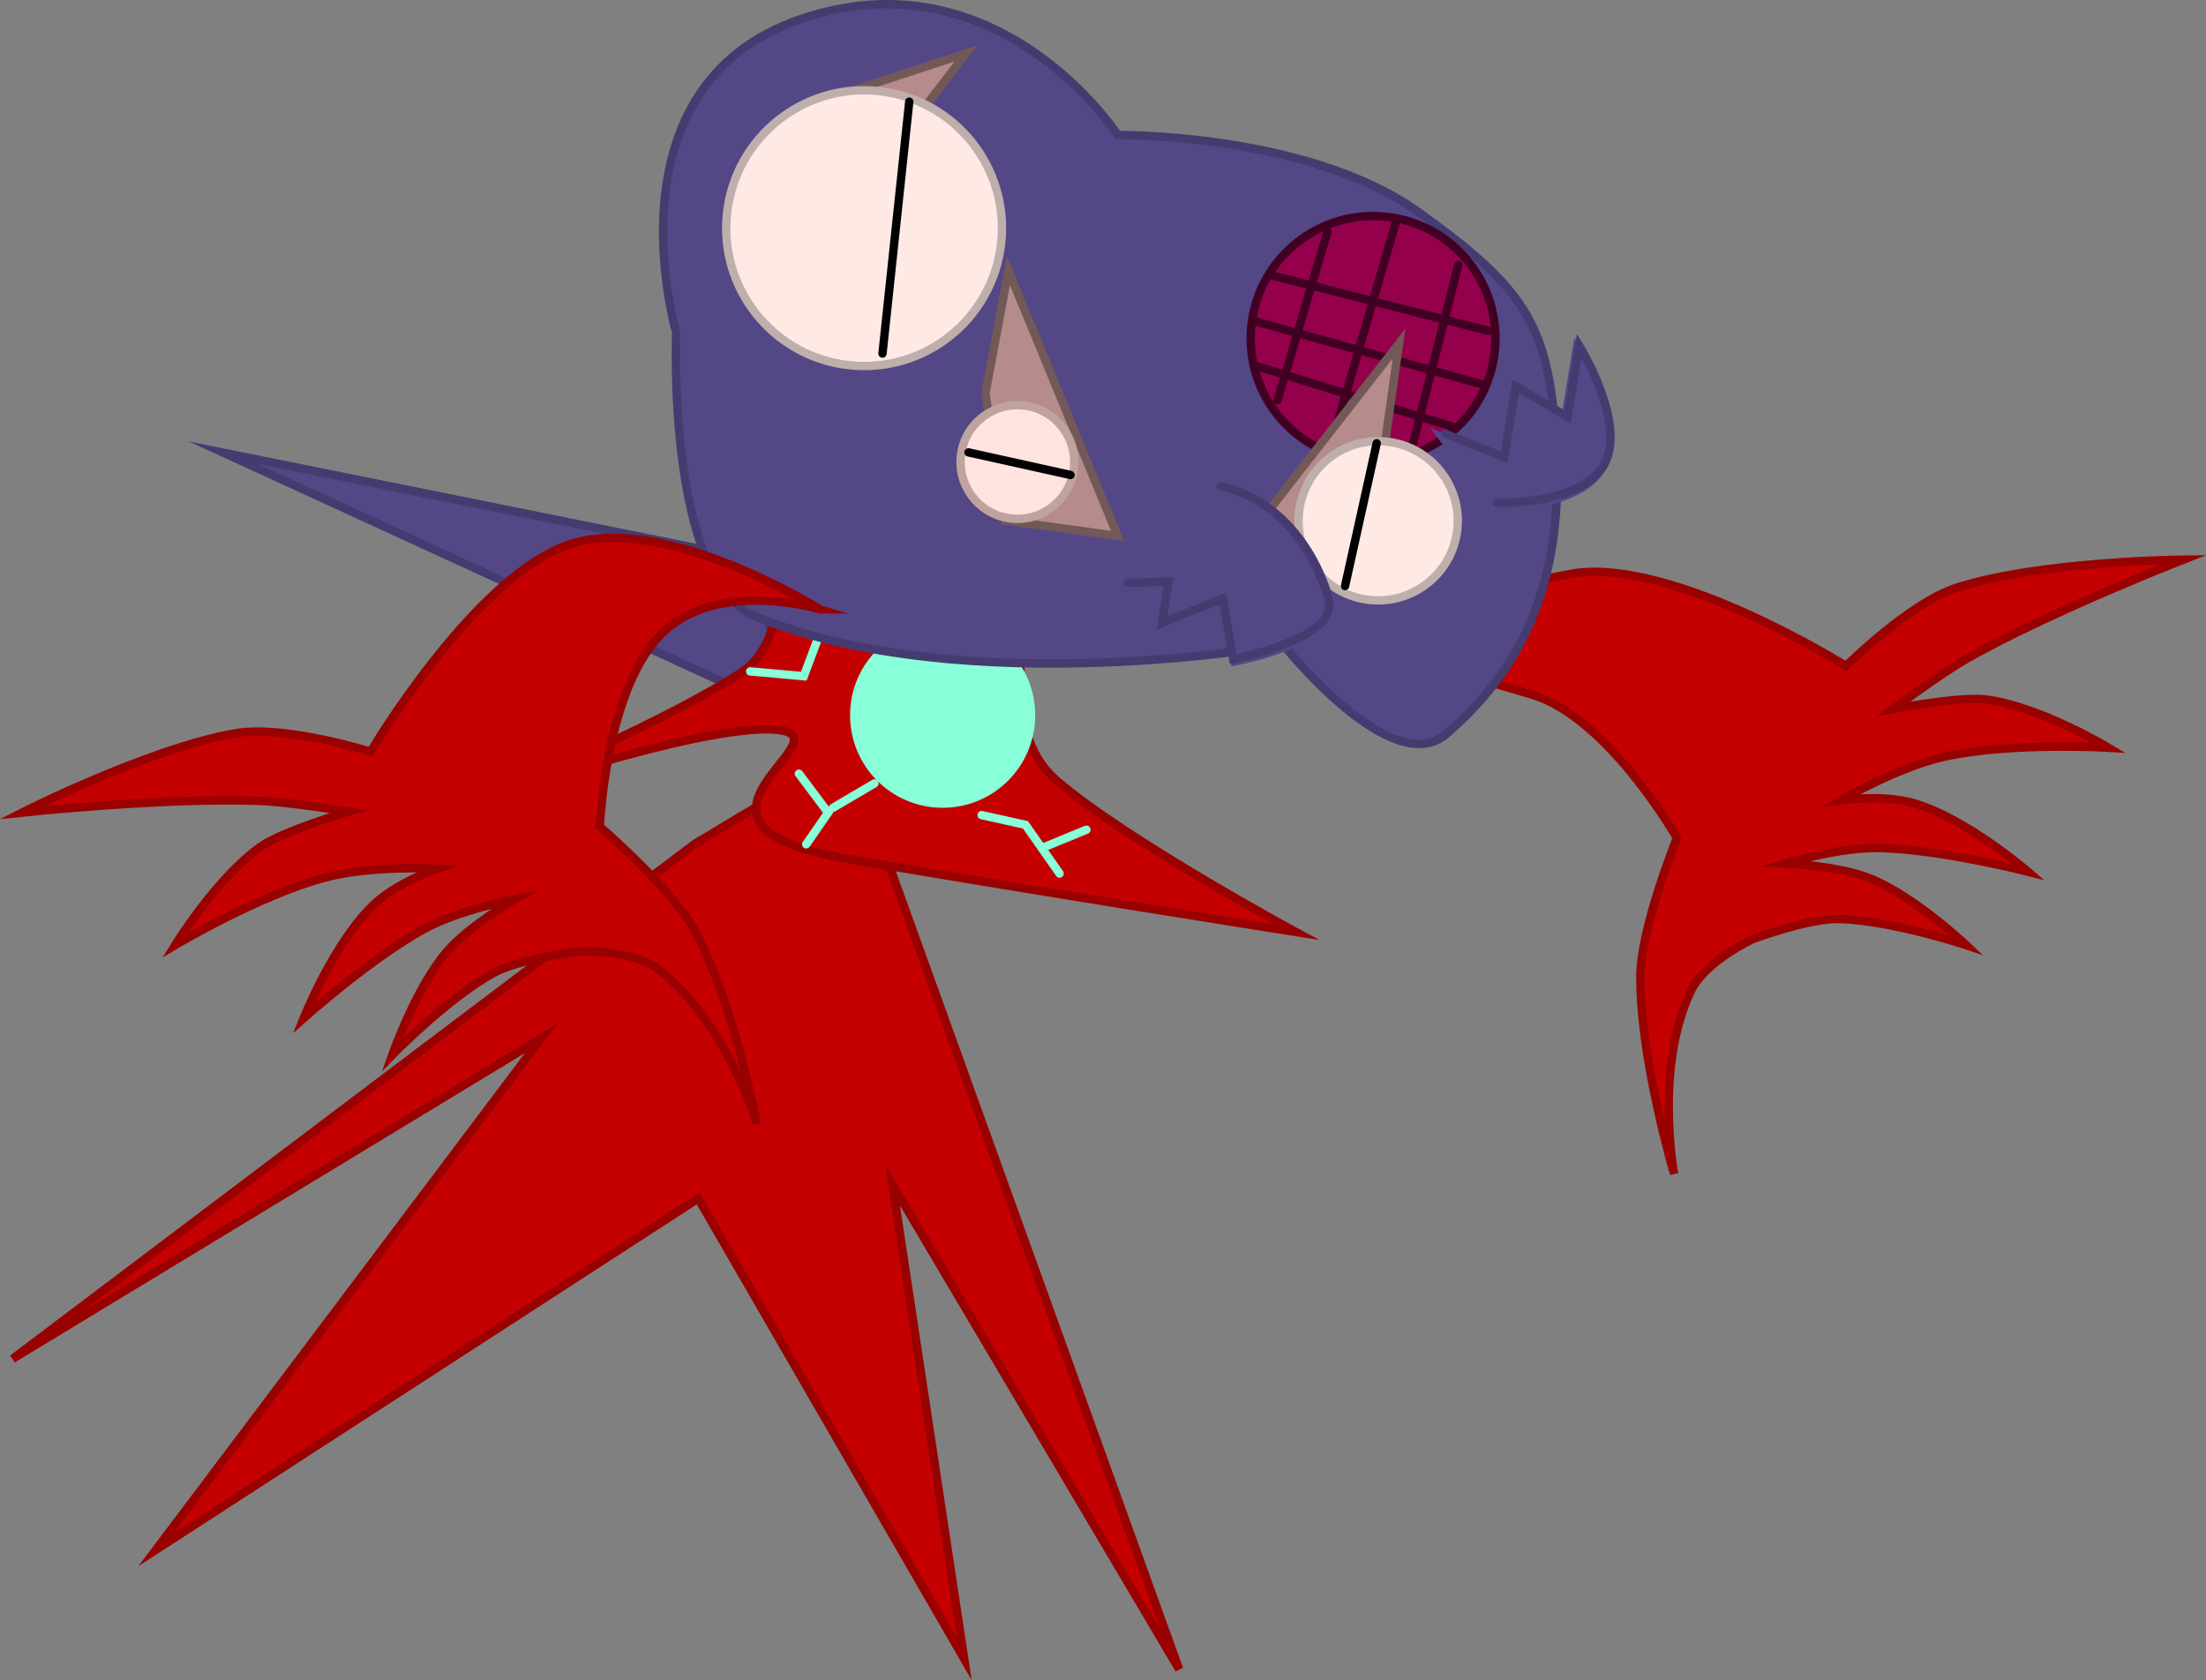 <svg version="1.1" xmlns="http://www.w3.org/2000/svg" xmlns:xlink="http://www.w3.org/1999/xlink" width="660.179" height="502.859" viewBox="0,0,660.179,502.859"><rect x="0" y="0" width="660.179" height="502.859" fill="#808080" stroke="none"/><g transform="translate(20.552,-46.572)"><g data-paper-data="{&quot;isPaintingLayer&quot;:true}" fill-rule="nonzero" stroke-width="2.5" stroke-linejoin="miter" stroke-miterlimit="10" stroke-dasharray="" stroke-dashoffset="0" style="mix-blend-mode: normal"><path d="M271.669,210.877l157.494,-31.753l-171.465,78.747z" data-paper-data="{&quot;index&quot;:null}" fill="#534786" stroke="#453b70" stroke-linecap="round"/><path d="M378.666,238.855c0,0 41.647,-15.466 71.283,-20.602c29.637,-5.136 81.952,27.623 81.952,27.623c0,0 19.057,-19.02 33.419,-23.547c25.035,-7.891 67.531,-8.272 67.531,-8.272c0,0 -40.874,16.005 -64.812,29.675c-7.98,4.557 -21.954,14.995 -21.954,14.995c0,0 19.842,-3.846 27.869,-2.793c16.159,2.121 36.52,14.427 36.52,14.427c0,0 -28.978,-1.727 -48.992,2.653c-14.344,3.139 -31.022,13.051 -31.022,13.051c0,0 12.185,-1.786 21.375,0.779c15.774,4.402 34.568,20.633 34.568,20.633c0,0 -26.487,-6.785 -44.752,-7.111c-11.808,-0.211 -27.782,4.589 -27.782,4.589c0,0 15.653,0.68 25.17,4.476c13.343,5.322 28.882,20.034 28.882,20.034c0,0 -22.076,-7.381 -38.136,-7.856c-8.835,-0.261 -25.656,5.968 -25.656,5.968c0,0 -14.452,6.627 -18.719,15.695c-10.906,23.178 -4.955,54.619 -4.955,54.619c0,0 -10.302,-34.609 -10.099,-59.311c0.12,-14.532 10.926,-41.222 10.926,-41.222c0,0 -20.412,-35.775 -43.033,-42.776c-22.621,-7.001 -59.583,-15.727 -59.583,-15.727z" data-paper-data="{&quot;index&quot;:null,&quot;origRot&quot;:0}" fill="#c40000" stroke="#990000" stroke-linecap="round"/><path d="M233.305,271.553l99.017,274.594l-85.747,-144.953l21.437,141.89l-79.622,-137.807l-162.306,105.142l115.35,-153.119l-158.223,95.955l204.159,-154.14z" fill="#c40000" stroke="#990000" stroke-linecap="round"/><path d="M217.713,260.788l-171.465,-78.747l157.494,31.753z" fill="#534786" stroke="#453b70" stroke-linecap="round"/><g><path d="M289.986,220.519c0,0 -15.142,41.877 5.833,59.789c20.975,17.913 71.456,45.207 71.456,45.207c0,0 -73.843,-11.613 -134.161,-21.874c-60.319,-10.262 1.152,-36.415 -21.145,-38.644c-22.297,-2.23 -91.142,21.874 -91.142,21.874c0,0 54.641,-22.312 80.28,-38.926c9.93,-6.435 10.863,-20.134 10.863,-20.134z" data-paper-data="{&quot;origPos&quot;:null}" fill="#c40000" stroke="#990000" stroke-linecap="round"/><path d="M233.842,260.621c0,-15.302 12.405,-27.707 27.707,-27.707c15.302,0 27.707,12.405 27.707,27.707c0,15.302 -12.405,27.707 -27.707,27.707c-15.302,0 -27.707,-12.405 -27.707,-27.707z" data-paper-data="{&quot;origPos&quot;:null}" fill="#88ffd9" stroke="none" stroke-linecap="butt"/><path d="M203.947,247.497l16.041,1.458l6.562,-17.499l16.041,9.479" fill="none" stroke="#88ffd9" stroke-linecap="round"/><path d="M218.53,278.121l8.75,11.666l-6.562,9.479" fill="none" stroke="#88ffd9" stroke-linecap="round"/><path d="M241.133,281.037l-12.395,7.291" fill="none" stroke="#88ffd9" stroke-linecap="round"/><path d="M273.215,290.516l13.125,2.917l10.208,14.583" fill="none" stroke="#88ffd9" stroke-linecap="round"/><path d="M292.173,299.995l12.395,-5.104" fill="none" stroke="#88ffd9" stroke-linecap="round"/></g><g><path d="M313.987,86.968c0,0 56.876,-0.574 89.868,23.009c32.992,23.582 39.408,34.483 41.371,70.798c1.963,36.315 -7.562,63.659 -32.925,85.473c-16.461,14.158 -48.808,-26.702 -48.808,-26.702c0,0 -94.73,17.111 -157.9,-8.465c-26.748,-10.83 -23.787,-85.031 -23.787,-85.031c0,0 -21.755,-73.66 37.287,-93.776c59.169,-20.16 94.893,34.695 94.893,34.695z" data-paper-data="{&quot;origPos&quot;:null}" fill="#534786" stroke="#453b70" stroke-linecap="round"/><g data-paper-data="{&quot;origPos&quot;:null}" fill="#94004c" stroke="#410022"><path d="M354.21,141.95c3.263,-19.965 22.092,-33.504 42.056,-30.242c19.965,3.263 33.504,22.092 30.242,42.056c-3.263,19.965 -22.092,33.504 -42.056,30.242c-19.965,-3.263 -33.504,-22.092 -30.242,-42.056z" stroke-linecap="butt"/><path d="M361.79,166.309l14.944,-50.492" stroke-linecap="round"/><path d="M377.921,179.288l19.433,-66.794" stroke-linecap="round"/><path d="M402.11,180.199l13.747,-54.338" stroke-linecap="round"/><path d="M359.4,128.804l65.404,16.773" stroke-linecap="round"/><path d="M354.706,142.639l69.261,19.228" stroke-linecap="round"/><path d="M355.538,156.161l58.497,18.078" data-paper-data="{&quot;origPos&quot;:null}" stroke-linecap="round"/></g><path d="M223.03,77.491l45.543,-14.968l-15.32,19.907z" data-paper-data="{&quot;origPos&quot;:null}" fill="#b58b8b" stroke="#735858" stroke-linecap="round"/><path d="M197.325,108.199c3.675,-22.487 24.884,-37.738 47.371,-34.063c22.487,3.675 37.738,24.884 34.063,47.371c-3.675,22.487 -24.884,37.738 -47.371,34.063c-22.487,-3.675 -37.738,-24.884 -34.063,-47.371z" data-paper-data="{&quot;origPos&quot;:null}" fill="#ffe9e5" stroke="#bfafac" stroke-linecap="butt"/><path d="M251.557,76.982l-8.013,75.404" fill="#ffe3de" stroke="#000000" stroke-linecap="round"/><path d="M274.349,164.315l6.876,-36.802l32.696,79.47l-33.718,-4.648z" data-paper-data="{&quot;origPos&quot;:null}" fill="#b58b8b" stroke="#735858" stroke-linecap="round"/><path d="M267.133,182.098c1.515,-9.273 10.261,-15.562 19.534,-14.047c9.273,1.515 15.562,10.261 14.047,19.534c-1.515,9.273 -10.261,15.562 -19.534,14.047c-9.273,-1.515 -15.562,-10.261 -14.047,-19.534z" data-paper-data="{&quot;origPos&quot;:null}" fill="#ffe3de" stroke="#bfa39e" stroke-linecap="butt"/><path d="M299.817,188.728l-30.529,-6.766" data-paper-data="{&quot;origPos&quot;:null}" fill="#ffe3de" stroke="#000000" stroke-linecap="round"/><path d="M375.268,220.659l-21.86,-13.916l44.71,-57.339l-5.197,37.076z" data-paper-data="{&quot;origPos&quot;:null,&quot;index&quot;:null}" fill="#b58b8b" stroke="#735858" stroke-linecap="round"/><path d="M388.043,225.941c-12.982,-2.122 -21.787,-14.366 -19.665,-27.348c2.122,-12.982 14.366,-21.787 27.348,-19.665c12.982,2.122 21.787,14.366 19.665,27.348c-2.122,12.982 -14.366,21.787 -27.348,19.665z" data-paper-data="{&quot;origPos&quot;:null}" fill="#ffe9e5" stroke="#bfafac" stroke-linecap="butt"/><path d="M391.448,179.224l-9.473,42.74" fill="#ffe9e5" stroke="#000000" stroke-linecap="round"/><path d="M345.289,192.817c0,0 23.383,3.16 32.19,33.857c3.383,11.791 -28.473,17.859 -28.473,17.859l-3.118,-18.154l-18.239,7.363l2.034,-12.445l-12.239,0.434z" data-paper-data="{&quot;origPos&quot;:null}" fill="#534786" stroke="#534786" stroke-linecap="round"/><path d="M344.793,192.128c0,0 23.383,3.16 32.19,33.857c3.383,11.791 -28.473,17.859 -28.473,17.859l-3.118,-18.154l-18.239,7.363l2.034,-12.445l-12.239,0.434" data-paper-data="{&quot;origPos&quot;:null}" fill="none" stroke="#453b70" stroke-linecap="round"/><path d="M411.084,177.407l17.693,7.15l3.486,-21.334l15.528,9.23l3.486,-21.334c0,0 14.172,22.835 7.614,35.317c-6.558,12.482 -32.342,11.751 -32.342,11.751z" data-paper-data="{&quot;origPos&quot;:null}" fill="#534786" stroke="#534786" stroke-linecap="round"/><path d="M411.87,176.318l17.693,7.15l3.486,-21.334l15.528,9.23l3.486,-21.334c0,0 14.172,22.835 7.614,35.317c-6.558,12.482 -32.342,11.751 -32.342,11.751" data-paper-data="{&quot;origPos&quot;:null}" fill="none" stroke="#453b70" stroke-linecap="round"/></g><path d="M224.916,228.955c0,0 -30.562,-9.387 -47.425,7.238c-16.863,16.625 -18.524,57.78 -18.524,57.78c0,0 21.875,18.724 28.668,31.571c11.547,21.838 18.325,57.307 18.325,57.307c0,0 -9.183,-30.653 -29.531,-46.213c-7.961,-6.088 -23.842,-5.322 -23.842,-5.322c0,0 -17.8,2.208 -25.525,6.506c-14.04,7.812 -30.244,24.523 -30.244,24.523c0,0 7.026,-20.212 16.424,-31.076c6.703,-7.749 20.288,-15.555 20.288,-15.555c0,0 -16.391,3.089 -26.778,8.709c-16.067,8.694 -36.461,26.905 -36.461,26.905c0,0 9.217,-23.059 21.197,-34.225c6.979,-6.506 18.619,-10.527 18.619,-10.527c0,0 -19.368,-1.126 -33.548,2.687c-19.785,5.321 -44.718,20.187 -44.718,20.187c0,0 12.415,-20.295 25.786,-29.614c6.642,-4.629 26.028,-10.344 26.028,-10.344c0,0 -17.211,-2.837 -26.392,-3.212c-27.544,-1.122 -71.198,3.475 -71.198,3.475c0,0 37.905,-19.215 63.764,-23.729c14.834,-2.589 40.506,5.529 40.506,5.529c0,0 31.375,-53.157 60.051,-62.234c28.676,-9.077 74.529,19.634 74.529,19.634z" data-paper-data="{&quot;origRot&quot;:0}" fill="#c40000" stroke="#990000" stroke-linecap="round"/></g></g></svg>